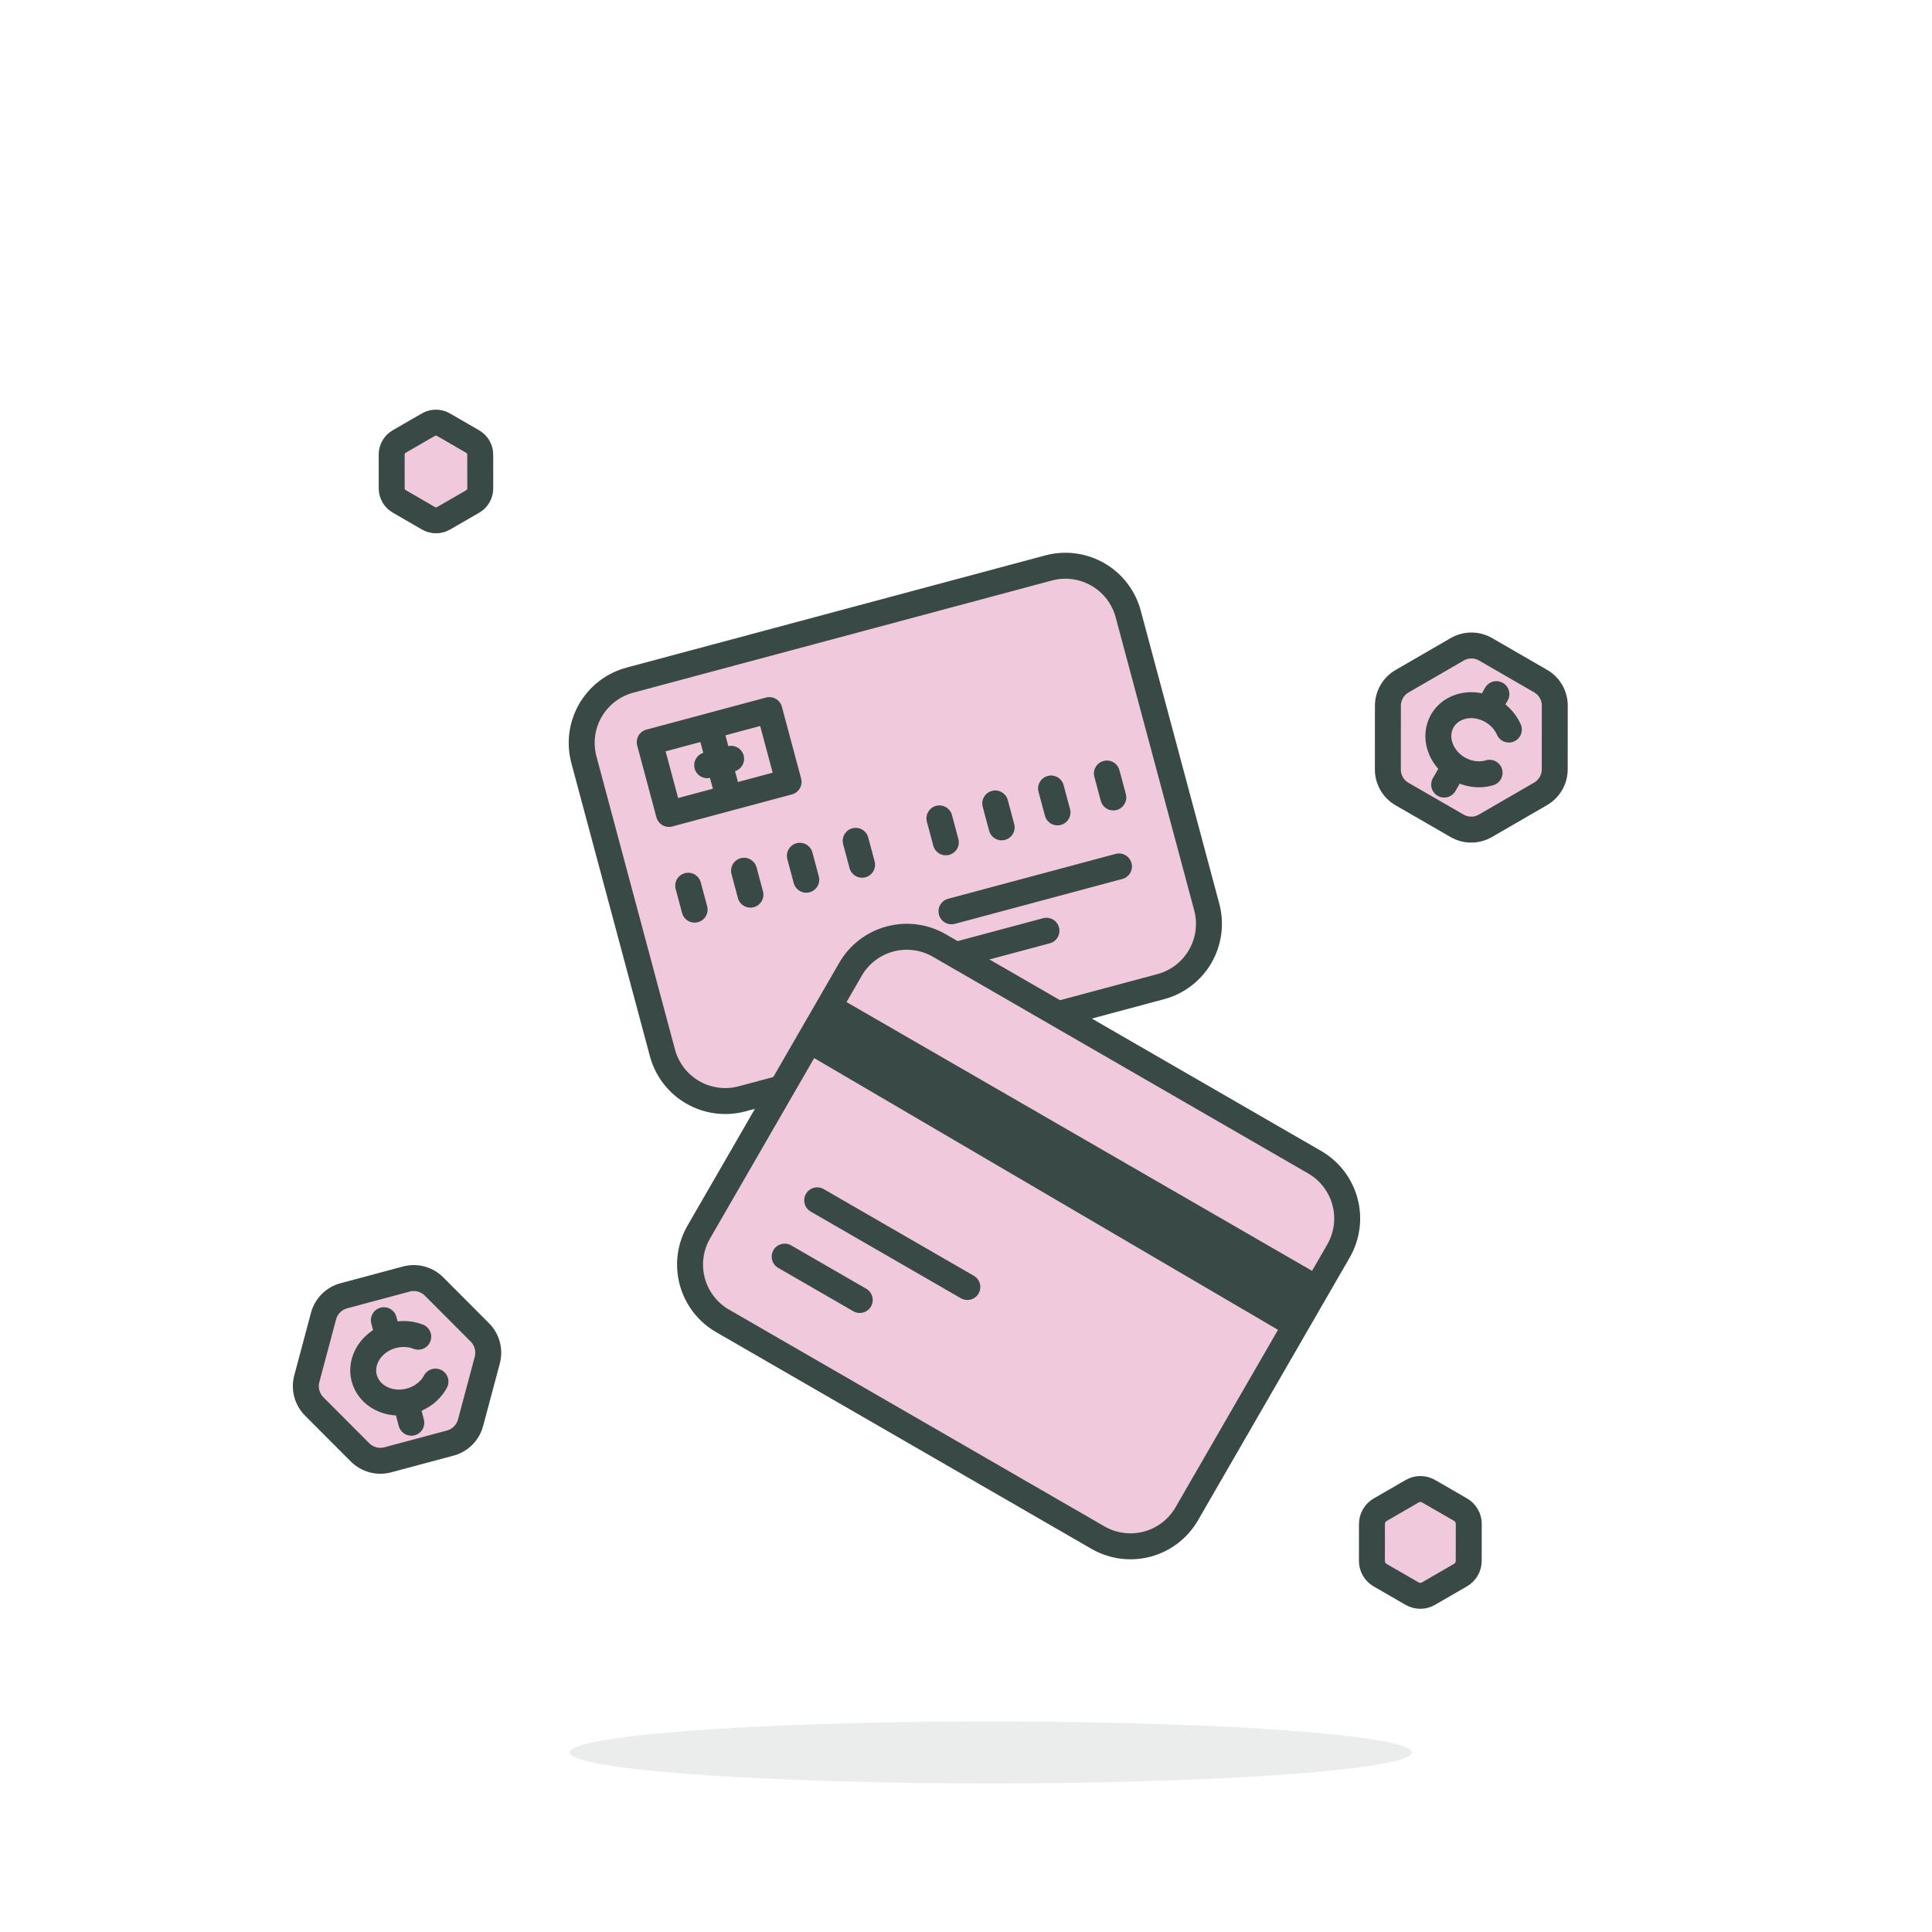 <svg width="156" height="156" viewBox="0 0 156 156" fill="none" xmlns="http://www.w3.org/2000/svg">
<g clip-path="url(#clip0_1352_3128)">
<path d="M76.828 73.585L90.351 69.961L76.828 73.585ZM77.734 76.965L84.496 75.154L77.734 76.965ZM59.919 88.726L93.726 79.667C95.071 79.307 96.218 78.427 96.914 77.221C97.61 76.015 97.799 74.582 97.439 73.237L91.097 49.572C90.737 48.227 89.857 47.08 88.651 46.384C87.445 45.688 86.013 45.499 84.668 45.86L50.86 54.918C49.515 55.279 48.368 56.159 47.672 57.364C46.976 58.57 46.788 60.003 47.148 61.348L53.489 85.013C53.849 86.358 54.729 87.505 55.935 88.201C57.141 88.897 58.574 89.086 59.919 88.726Z" fill="#F0C9DC"/>
<path d="M52.462 59.926L57.292 58.632L62.121 57.337L63.674 63.133L58.845 64.427L54.015 65.721L52.462 59.926Z" fill="#F0C9DC"/>
<path d="M76.828 73.585L90.351 69.961M77.734 76.965L84.496 75.154M76.371 68.013L75.854 66.081M80.879 66.805L80.361 64.874M85.387 65.597L84.869 63.666M89.894 64.39L89.377 62.458M56.087 73.448L55.569 71.516M60.594 72.24L60.077 70.309M65.102 71.033L64.585 69.101M69.61 69.825L69.092 67.893M57.292 58.632L52.462 59.926L54.015 65.721L58.845 64.427M57.292 58.632L62.121 57.337L63.674 63.133L58.845 64.427M57.292 58.632L58.068 61.529M58.845 64.427L58.068 61.529M58.068 61.529L57.102 61.788L59.034 61.27M59.919 88.726L93.726 79.667C95.071 79.307 96.218 78.427 96.914 77.221C97.61 76.015 97.799 74.582 97.439 73.237L91.097 49.572C90.737 48.227 89.857 47.08 88.651 46.384C87.445 45.688 86.013 45.499 84.668 45.86L50.86 54.918C49.515 55.279 48.368 56.159 47.672 57.364C46.976 58.57 46.788 60.003 47.148 61.348L53.489 85.013C53.849 86.358 54.729 87.505 55.935 88.201C57.141 88.897 58.574 89.086 59.919 88.726Z" stroke="#394A46" stroke-width="2.096" stroke-linecap="round" stroke-linejoin="round"/>
</g>
<ellipse opacity="0.1" cx="80" cy="141.5" rx="34" ry="2.5" fill="#394A46"/>
<g clip-path="url(#clip1_1352_3128)">
<path d="M66.922 81.296L106.326 104.046L66.922 81.296ZM66.047 82.811L105.451 105.562L66.047 82.811ZM65.984 96.92L78.108 103.92L65.984 96.92ZM63.359 101.467L69.421 104.967L63.359 101.467ZM58.343 106.654L88.654 124.154C89.86 124.85 91.293 125.039 92.638 124.679C93.983 124.318 95.13 123.438 95.826 122.233L104.621 107L108.076 101.015C108.772 99.809 108.961 98.376 108.601 97.031C108.24 95.686 107.36 94.54 106.154 93.843L75.844 76.343C74.638 75.647 73.205 75.458 71.86 75.819C70.515 76.179 69.368 77.059 68.672 78.265L65.361 84L56.422 99.483C55.726 100.688 55.537 102.121 55.897 103.466C56.258 104.811 57.138 105.958 58.343 106.654Z" fill="#F0C9DC"/>
<path d="M66.922 81.296L106.326 104.046M66.047 82.811L105.451 105.562M65.984 96.92L78.108 103.92M63.359 101.467L69.421 104.967M65.361 84L68.672 78.265C69.368 77.059 70.515 76.179 71.86 75.819C73.205 75.458 74.638 75.647 75.844 76.343L106.154 93.843C107.36 94.54 108.24 95.686 108.601 97.031C108.961 98.376 108.772 99.809 108.076 101.015L104.621 107M65.361 84L56.422 99.483C55.726 100.688 55.537 102.121 55.897 103.466C56.258 104.811 57.138 105.958 58.343 106.654L88.654 124.154C89.86 124.85 91.293 125.039 92.638 124.679C93.983 124.318 95.13 123.438 95.826 122.233L104.621 107M65.361 84L104.621 107" stroke="#394A46" stroke-width="2.096" stroke-linecap="round" stroke-linejoin="round"/>
</g>
<path d="M35.05 103.88L38.742 107.579C39.33 108.167 39.559 109.024 39.345 109.828L37.997 114.876C37.782 115.68 37.156 116.307 36.354 116.522L31.314 117.872C30.512 118.087 29.656 117.857 29.069 117.269L25.377 113.571C24.789 112.982 24.559 112.125 24.774 111.321L26.122 106.273C26.337 105.469 26.963 104.842 27.765 104.627L32.805 103.277C33.607 103.062 34.463 103.292 35.05 103.88Z" fill="#F0C9DC"/>
<path d="M31.354 107.943C30.636 108.217 30.014 108.724 29.648 109.407C28.893 110.816 29.515 112.439 31.038 113.033C31.593 113.249 32.192 113.299 32.765 113.206M31.354 107.943C32.117 107.653 32.987 107.626 33.772 107.932M31.354 107.943L30.995 106.601M35.162 111.557C34.682 112.452 33.762 113.045 32.765 113.206M32.765 113.206L33.213 114.879M26.122 106.273L24.774 111.321C24.559 112.125 24.789 112.982 25.377 113.571L29.069 117.269C29.656 117.857 30.512 118.087 31.314 117.872L36.354 116.522C37.156 116.307 37.782 115.68 37.997 114.876L39.345 109.828C39.559 109.024 39.33 108.167 38.742 107.579L35.05 103.88C34.463 103.292 33.607 103.062 32.805 103.277L27.765 104.627C26.963 104.842 26.337 105.469 26.122 106.273Z" stroke="#394A46" stroke-width="2.096" stroke-linecap="round" stroke-linejoin="round"/>
<path d="M125.541 56.977L125.537 62.12C125.536 62.938 125.1 63.694 124.391 64.104L119.94 66.679C119.232 67.089 118.359 67.09 117.652 66.681L113.205 64.114C112.497 63.705 112.062 62.949 112.063 62.131L112.067 56.989C112.068 56.17 112.504 55.414 113.213 55.004L117.664 52.429C118.372 52.019 119.244 52.019 119.952 52.427L124.399 54.995C125.107 55.403 125.542 56.159 125.541 56.977Z" fill="#F0C9DC"/>
<path d="M120.142 57.233C119.452 56.923 118.666 56.843 117.936 57.063C116.431 57.518 115.734 59.081 116.381 60.554C116.617 61.091 116.998 61.542 117.461 61.876M120.142 57.233C120.875 57.561 121.5 58.148 121.833 58.907M120.142 57.233L120.826 56.048M120.277 62.397C119.321 62.686 118.268 62.458 117.461 61.876M117.461 61.876L116.609 63.352M117.664 52.429L113.213 55.004C112.504 55.414 112.068 56.17 112.067 56.989L112.063 62.131C112.062 62.949 112.497 63.705 113.205 64.114L117.652 66.681C118.359 67.09 119.232 67.089 119.94 66.679L124.391 64.104C125.1 63.694 125.536 62.938 125.537 62.12L125.541 56.977C125.542 56.159 125.107 55.403 124.399 54.995L119.952 52.427C119.244 52.019 118.372 52.019 117.664 52.429Z" stroke="#394A46" stroke-width="2.096" stroke-linecap="round" stroke-linejoin="round"/>
<path d="M118.596 123.048L118.593 126.031C118.593 126.506 118.339 126.945 117.928 127.182L115.346 128.676C114.935 128.914 114.429 128.914 114.019 128.677L111.439 127.188C111.028 126.951 110.776 126.512 110.776 126.038L110.779 123.054C110.779 122.58 111.032 122.141 111.443 121.903L114.026 120.409C114.437 120.172 114.943 120.171 115.353 120.408L117.933 121.898C118.343 122.135 118.596 122.573 118.596 123.048Z" fill="#F0C9DC" stroke="#394A46" stroke-width="2.096" stroke-linecap="round" stroke-linejoin="round"/>
<path d="M31.625 36.703L31.628 39.431C31.628 39.866 31.86 40.267 32.236 40.484L34.598 41.851C34.974 42.068 35.437 42.069 35.812 41.852L38.172 40.49C38.547 40.273 38.778 39.872 38.778 39.438L38.776 36.709C38.775 36.274 38.544 35.873 38.168 35.656L35.806 34.289C35.43 34.072 34.967 34.071 34.591 34.288L32.231 35.651C31.856 35.867 31.625 36.268 31.625 36.703Z" fill="#F0C9DC" stroke="#394A46" stroke-width="2.096" stroke-linecap="round" stroke-linejoin="round"/>
<defs>
<clipPath id="clip0_1352_3128">
<rect width="56" height="56" fill="white" transform="translate(38 47.494) rotate(-15)"/>
</clipPath>
<clipPath id="clip1_1352_3128">
<rect width="56" height="56" fill="white" transform="translate(72 62) rotate(30)"/>
</clipPath>
</defs>
</svg>
